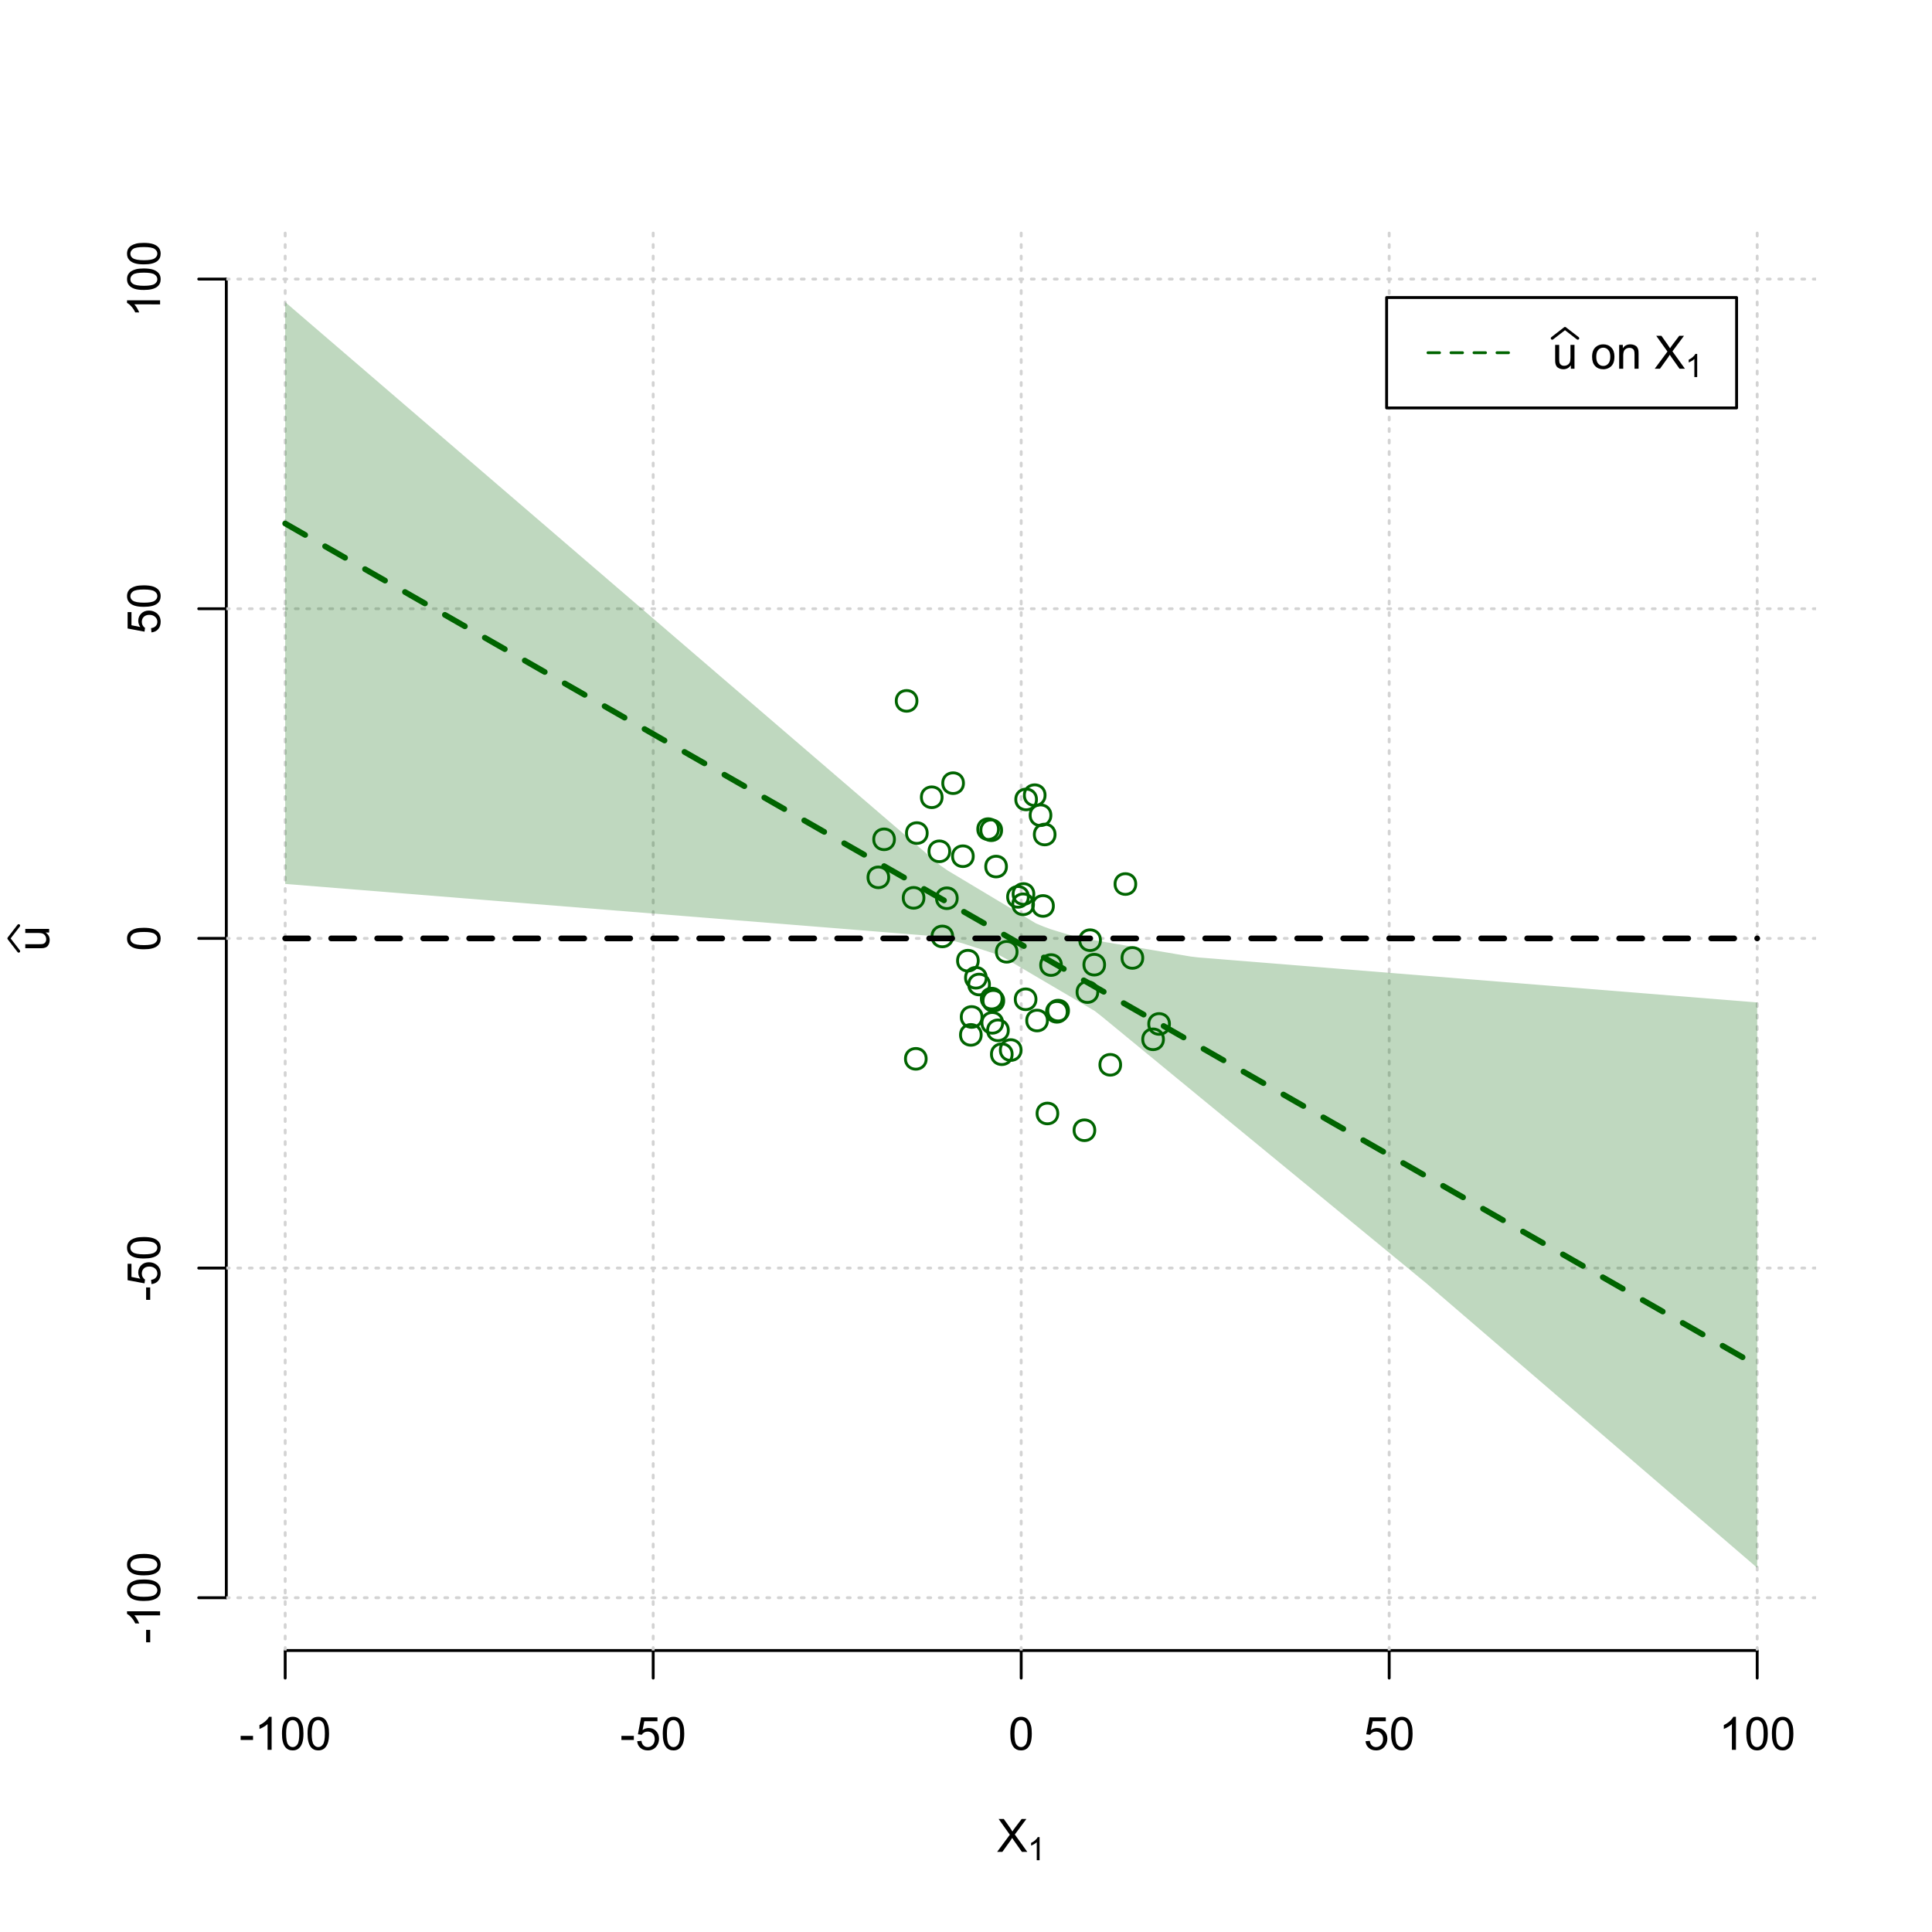 <?xml version="1.0" encoding="UTF-8"?>
<svg xmlns="http://www.w3.org/2000/svg" xmlns:xlink="http://www.w3.org/1999/xlink" width="504pt" height="504pt" viewBox="0 0 504 504" version="1.1">
<defs>
<g>
<symbol overflow="visible" id="glyph0-0">
<path style="stroke:none;" d="M 1.5 0 L 1.5 -7.5 L 7.5 -7.5 L 7.5 0 Z M 1.688 -0.188 L 7.312 -0.188 L 7.312 -7.312 L 1.688 -7.312 Z M 1.688 -0.188 "/>
</symbol>
<symbol overflow="visible" id="glyph0-1">
<path style="stroke:none;" d="M 0.055 0 L 3.375 -4.477 L 0.445 -8.59 L 1.797 -8.59 L 3.359 -6.387 C 3.68 -5.93 3.91 -5.578 4.047 -5.332 C 4.238 -5.645 4.465 -5.969 4.727 -6.312 L 6.457 -8.59 L 7.695 -8.59 L 4.676 -4.539 L 7.93 0 L 6.523 0 L 4.359 -3.062 C 4.238 -3.238 4.113 -3.43 3.984 -3.641 C 3.789 -3.324 3.652 -3.109 3.574 -2.992 L 1.418 0 Z M 0.055 0 "/>
</symbol>
<symbol overflow="visible" id="glyph0-2">
<path style="stroke:none;" d="M 0.383 -2.578 L 0.383 -3.641 L 3.621 -3.641 L 3.621 -2.578 Z M 0.383 -2.578 "/>
</symbol>
<symbol overflow="visible" id="glyph0-3">
<path style="stroke:none;" d="M 4.469 0 L 3.414 0 L 3.414 -6.719 C 3.16 -6.477 2.828 -6.234 2.414 -5.996 C 2 -5.75 1.629 -5.57 1.305 -5.449 L 1.305 -6.469 C 1.895 -6.742 2.41 -7.078 2.852 -7.477 C 3.293 -7.871 3.605 -8.254 3.789 -8.625 L 4.469 -8.625 Z M 4.469 0 "/>
</symbol>
<symbol overflow="visible" id="glyph0-4">
<path style="stroke:none;" d="M 0.5 -4.234 C 0.496 -5.246 0.602 -6.062 0.812 -6.688 C 1.02 -7.305 1.328 -7.785 1.742 -8.121 C 2.148 -8.457 2.668 -8.625 3.297 -8.625 C 3.758 -8.625 4.164 -8.531 4.512 -8.348 C 4.855 -8.16 5.141 -7.891 5.371 -7.543 C 5.594 -7.191 5.773 -6.766 5.906 -6.266 C 6.035 -5.762 6.098 -5.086 6.102 -4.234 C 6.098 -3.227 5.996 -2.414 5.789 -1.797 C 5.578 -1.176 5.266 -0.695 4.859 -0.359 C 4.445 -0.02 3.926 0.145 3.297 0.148 C 2.465 0.145 1.816 -0.148 1.348 -0.742 C 0.781 -1.457 0.496 -2.621 0.5 -4.234 Z M 1.582 -4.234 C 1.582 -2.824 1.746 -1.887 2.074 -1.418 C 2.402 -0.949 2.809 -0.715 3.297 -0.719 C 3.777 -0.715 4.184 -0.949 4.52 -1.422 C 4.848 -1.887 5.016 -2.824 5.016 -4.234 C 5.016 -5.648 4.848 -6.59 4.52 -7.055 C 4.184 -7.516 3.773 -7.746 3.289 -7.75 C 2.801 -7.746 2.414 -7.543 2.125 -7.137 C 1.762 -6.613 1.582 -5.645 1.582 -4.234 Z M 1.582 -4.234 "/>
</symbol>
<symbol overflow="visible" id="glyph0-5">
<path style="stroke:none;" d="M 0.5 -2.25 L 1.605 -2.344 C 1.684 -1.805 1.871 -1.398 2.176 -1.125 C 2.473 -0.852 2.836 -0.715 3.258 -0.719 C 3.766 -0.715 4.195 -0.906 4.547 -1.293 C 4.898 -1.672 5.074 -2.18 5.074 -2.82 C 5.074 -3.414 4.902 -3.891 4.566 -4.242 C 4.227 -4.59 3.785 -4.762 3.242 -4.766 C 2.898 -4.762 2.594 -4.684 2.32 -4.531 C 2.047 -4.375 1.832 -4.176 1.676 -3.93 L 0.688 -4.062 L 1.516 -8.473 L 5.789 -8.473 L 5.789 -7.465 L 2.359 -7.465 L 1.898 -5.156 C 2.414 -5.516 2.953 -5.695 3.523 -5.695 C 4.27 -5.695 4.902 -5.434 5.422 -4.914 C 5.934 -4.395 6.191 -3.727 6.195 -2.914 C 6.191 -2.133 5.965 -1.461 5.516 -0.898 C 4.961 -0.199 4.211 0.145 3.258 0.148 C 2.477 0.145 1.836 -0.07 1.344 -0.508 C 0.844 -0.941 0.562 -1.523 0.5 -2.25 Z M 0.5 -2.25 "/>
</symbol>
<symbol overflow="visible" id="glyph0-6">
<path style="stroke:none;" d="M 4.867 0 L 4.867 -0.914 C 4.379 -0.211 3.723 0.141 2.895 0.141 C 2.527 0.141 2.184 0.07 1.867 -0.07 C 1.547 -0.211 1.309 -0.387 1.156 -0.602 C 1 -0.812 0.895 -1.074 0.832 -1.383 C 0.785 -1.59 0.762 -1.918 0.766 -2.367 L 0.766 -6.223 L 1.82 -6.223 L 1.82 -2.773 C 1.816 -2.219 1.84 -1.848 1.887 -1.656 C 1.949 -1.379 2.09 -1.16 2.309 -1.004 C 2.523 -0.84 2.789 -0.762 3.105 -0.766 C 3.418 -0.762 3.715 -0.844 3.996 -1.008 C 4.273 -1.172 4.469 -1.391 4.586 -1.672 C 4.699 -1.949 4.758 -2.355 4.758 -2.891 L 4.758 -6.223 L 5.812 -6.223 L 5.812 0 Z M 4.867 0 "/>
</symbol>
<symbol overflow="visible" id="glyph0-7">
<path style="stroke:none;" d=""/>
</symbol>
<symbol overflow="visible" id="glyph0-8">
<path style="stroke:none;" d="M 0.398 -3.109 C 0.398 -4.262 0.719 -5.117 1.359 -5.672 C 1.895 -6.133 2.547 -6.363 3.316 -6.363 C 4.172 -6.363 4.871 -6.082 5.414 -5.52 C 5.953 -4.957 6.223 -4.184 6.227 -3.199 C 6.223 -2.398 6.102 -1.766 5.867 -1.309 C 5.625 -0.848 5.277 -0.492 4.82 -0.238 C 4.359 0.016 3.859 0.141 3.316 0.141 C 2.441 0.141 1.734 -0.137 1.203 -0.695 C 0.664 -1.254 0.398 -2.059 0.398 -3.109 Z M 1.484 -3.109 C 1.48 -2.309 1.656 -1.711 2.004 -1.32 C 2.348 -0.922 2.785 -0.727 3.316 -0.727 C 3.84 -0.727 4.273 -0.926 4.621 -1.324 C 4.969 -1.723 5.145 -2.328 5.145 -3.148 C 5.145 -3.914 4.969 -4.496 4.617 -4.895 C 4.266 -5.289 3.832 -5.488 3.316 -5.492 C 2.785 -5.488 2.348 -5.293 2.004 -4.898 C 1.656 -4.5 1.48 -3.902 1.484 -3.109 Z M 1.484 -3.109 "/>
</symbol>
<symbol overflow="visible" id="glyph0-9">
<path style="stroke:none;" d="M 0.789 0 L 0.789 -6.223 L 1.742 -6.223 L 1.742 -5.336 C 2.195 -6.02 2.855 -6.363 3.719 -6.363 C 4.09 -6.363 4.434 -6.293 4.754 -6.16 C 5.066 -6.023 5.305 -5.848 5.461 -5.633 C 5.617 -5.41 5.727 -5.152 5.789 -4.852 C 5.828 -4.656 5.848 -4.312 5.848 -3.828 L 5.848 0 L 4.793 0 L 4.793 -3.785 C 4.793 -4.215 4.75 -4.535 4.668 -4.75 C 4.586 -4.961 4.441 -5.129 4.234 -5.258 C 4.023 -5.383 3.777 -5.449 3.5 -5.449 C 3.047 -5.449 2.66 -5.305 2.332 -5.02 C 2.004 -4.734 1.84 -4.195 1.844 -3.398 L 1.844 0 Z M 0.789 0 "/>
</symbol>
<symbol overflow="visible" id="glyph1-0">
<path style="stroke:none;" d="M 1.051 0 L 1.051 -5.25 L 5.25 -5.25 L 5.25 0 Z M 1.18 -0.133 L 5.117 -0.133 L 5.117 -5.117 L 1.18 -5.117 Z M 1.18 -0.133 "/>
</symbol>
<symbol overflow="visible" id="glyph1-1">
<path style="stroke:none;" d="M 3.129 0 L 2.391 0 L 2.391 -4.703 C 2.211 -4.531 1.977 -4.363 1.691 -4.195 C 1.398 -4.023 1.141 -3.895 0.914 -3.812 L 0.914 -4.527 C 1.328 -4.719 1.688 -4.953 1.996 -5.234 C 2.305 -5.508 2.523 -5.777 2.652 -6.039 L 3.129 -6.039 Z M 3.129 0 "/>
</symbol>
<symbol overflow="visible" id="glyph2-0">
<path style="stroke:none;" d="M 0 -1.5 L -7.5 -1.5 L -7.5 -7.5 L 0 -7.5 Z M -0.188 -1.688 L -0.188 -7.312 L -7.312 -7.312 L -7.312 -1.688 Z M -0.188 -1.688 "/>
</symbol>
<symbol overflow="visible" id="glyph2-1">
<path style="stroke:none;" d="M 0 -4.867 L -0.914 -4.867 C -0.211 -4.379 0.141 -3.723 0.141 -2.895 C 0.141 -2.527 0.07 -2.184 -0.07 -1.867 C -0.211 -1.547 -0.387 -1.309 -0.598 -1.156 C -0.809 -1 -1.07 -0.895 -1.383 -0.832 C -1.59 -0.789 -1.918 -0.766 -2.367 -0.77 L -6.223 -0.77 L -6.223 -1.824 L -2.773 -1.824 C -2.219 -1.82 -1.848 -1.844 -1.656 -1.887 C -1.379 -1.949 -1.16 -2.09 -1.004 -2.309 C -0.84 -2.523 -0.762 -2.789 -0.766 -3.105 C -0.762 -3.418 -0.844 -3.715 -1.008 -3.996 C -1.172 -4.273 -1.391 -4.469 -1.672 -4.586 C -1.945 -4.699 -2.352 -4.758 -2.887 -4.758 L -6.223 -4.758 L -6.223 -5.812 L 0 -5.812 Z M 0 -4.867 "/>
</symbol>
<symbol overflow="visible" id="glyph2-2">
<path style="stroke:none;" d="M -2.578 -0.383 L -3.641 -0.383 L -3.641 -3.621 L -2.578 -3.621 Z M -2.578 -0.383 "/>
</symbol>
<symbol overflow="visible" id="glyph2-3">
<path style="stroke:none;" d="M 0 -4.469 L 0 -3.414 L -6.719 -3.418 C -6.477 -3.16 -6.234 -2.828 -5.996 -2.418 C -5.75 -2.004 -5.57 -1.633 -5.449 -1.309 L -6.469 -1.309 C -6.742 -1.895 -7.078 -2.41 -7.477 -2.852 C -7.871 -3.293 -8.254 -3.605 -8.625 -3.793 L -8.625 -4.473 Z M 0 -4.469 "/>
</symbol>
<symbol overflow="visible" id="glyph2-4">
<path style="stroke:none;" d="M -4.234 -0.5 C -5.246 -0.496 -6.062 -0.602 -6.688 -0.812 C -7.305 -1.02 -7.785 -1.328 -8.121 -1.742 C -8.457 -2.152 -8.625 -2.672 -8.625 -3.301 C -8.625 -3.758 -8.531 -4.164 -8.348 -4.512 C -8.16 -4.859 -7.891 -5.145 -7.543 -5.371 C -7.191 -5.594 -6.766 -5.773 -6.266 -5.906 C -5.762 -6.035 -5.086 -6.098 -4.234 -6.102 C -3.223 -6.098 -2.41 -5.996 -1.793 -5.789 C -1.176 -5.578 -0.695 -5.266 -0.359 -4.859 C -0.02 -4.445 0.145 -3.926 0.148 -3.297 C 0.145 -2.465 -0.148 -1.816 -0.742 -1.348 C -1.457 -0.781 -2.621 -0.496 -4.234 -0.5 Z M -4.234 -1.582 C -2.824 -1.582 -1.887 -1.746 -1.418 -2.074 C -0.949 -2.402 -0.715 -2.809 -0.719 -3.297 C -0.715 -3.777 -0.949 -4.184 -1.422 -4.52 C -1.887 -4.848 -2.824 -5.016 -4.234 -5.016 C -5.648 -5.016 -6.59 -4.848 -7.055 -4.52 C -7.516 -4.188 -7.746 -3.777 -7.75 -3.289 C -7.746 -2.801 -7.543 -2.414 -7.137 -2.129 C -6.613 -1.762 -5.645 -1.582 -4.234 -1.582 Z M -4.234 -1.582 "/>
</symbol>
<symbol overflow="visible" id="glyph2-5">
<path style="stroke:none;" d="M -2.25 -0.5 L -2.344 -1.605 C -1.805 -1.684 -1.398 -1.871 -1.125 -2.176 C -0.852 -2.473 -0.715 -2.836 -0.719 -3.258 C -0.715 -3.766 -0.906 -4.195 -1.293 -4.547 C -1.672 -4.898 -2.18 -5.074 -2.816 -5.074 C -3.414 -5.074 -3.891 -4.902 -4.242 -4.566 C -4.59 -4.227 -4.762 -3.785 -4.766 -3.242 C -4.762 -2.898 -4.684 -2.594 -4.531 -2.32 C -4.375 -2.047 -4.176 -1.832 -3.93 -1.676 L -4.062 -0.688 L -8.473 -1.52 L -8.473 -5.789 L -7.465 -5.789 L -7.465 -2.363 L -5.156 -1.898 C -5.516 -2.414 -5.695 -2.953 -5.695 -3.523 C -5.695 -4.27 -5.434 -4.902 -4.914 -5.422 C -4.395 -5.934 -3.727 -6.191 -2.91 -6.195 C -2.133 -6.191 -1.461 -5.965 -0.895 -5.516 C -0.199 -4.961 0.145 -4.211 0.148 -3.258 C 0.145 -2.477 -0.07 -1.836 -0.508 -1.344 C -0.941 -0.848 -1.523 -0.566 -2.25 -0.5 Z M -2.25 -0.5 "/>
</symbol>
</g>
<clipPath id="clip1">
  <path d="M 74 59.039 L 75 59.039 L 75 430.559 L 74 430.559 Z M 74 59.039 "/>
</clipPath>
<clipPath id="clip2">
  <path d="M 170 59.039 L 171 59.039 L 171 430.559 L 170 430.559 Z M 170 59.039 "/>
</clipPath>
<clipPath id="clip3">
  <path d="M 266 59.039 L 267 59.039 L 267 430.559 L 266 430.559 Z M 266 59.039 "/>
</clipPath>
<clipPath id="clip4">
  <path d="M 362 59.039 L 363 59.039 L 363 430.559 L 362 430.559 Z M 362 59.039 "/>
</clipPath>
<clipPath id="clip5">
  <path d="M 458 59.039 L 459 59.039 L 459 430.559 L 458 430.559 Z M 458 59.039 "/>
</clipPath>
<clipPath id="clip6">
  <path d="M 59.039 416 L 473.758 416 L 473.758 418 L 59.039 418 Z M 59.039 416 "/>
</clipPath>
<clipPath id="clip7">
  <path d="M 59.039 330 L 473.758 330 L 473.758 332 L 59.039 332 Z M 59.039 330 "/>
</clipPath>
<clipPath id="clip8">
  <path d="M 59.039 244 L 473.758 244 L 473.758 246 L 59.039 246 Z M 59.039 244 "/>
</clipPath>
<clipPath id="clip9">
  <path d="M 59.039 158 L 473.758 158 L 473.758 160 L 59.039 160 Z M 59.039 158 "/>
</clipPath>
<clipPath id="clip10">
  <path d="M 59.039 72 L 473.758 72 L 473.758 74 L 59.039 74 Z M 59.039 72 "/>
</clipPath>
</defs>
<g id="surface4146">
<rect x="0" y="0" width="504" height="504" style="fill:rgb(100%,100%,100%);fill-opacity:1;stroke:none;"/>
<g style="fill:rgb(0%,0%,0%);fill-opacity:1;">
  <use xlink:href="#glyph0-1" x="260.062" y="483.102"/>
</g>
<g style="fill:rgb(0%,0%,0%);fill-opacity:1;">
  <use xlink:href="#glyph1-1" x="268.066" y="485.281"/>
</g>
<g style="fill:rgb(0%,0%,0%);fill-opacity:1;">
  <use xlink:href="#glyph2-1" x="12.82" y="248.137"/>
</g>
<path style="fill:none;stroke-width:0.75;stroke-linecap:round;stroke-linejoin:round;stroke:rgb(0%,0%,0%);stroke-opacity:1;stroke-miterlimit:10;" d="M 4.879 248.137 L 2.301 244.801 L 4.879 241.465 "/>
<path style="fill:none;stroke-width:0.75;stroke-linecap:round;stroke-linejoin:round;stroke:rgb(0%,0%,0%);stroke-opacity:1;stroke-miterlimit:10;" d="M 74.398 430.559 L 458.398 430.559 "/>
<path style="fill:none;stroke-width:0.75;stroke-linecap:round;stroke-linejoin:round;stroke:rgb(0%,0%,0%);stroke-opacity:1;stroke-miterlimit:10;" d="M 74.398 430.559 L 74.398 437.762 "/>
<path style="fill:none;stroke-width:0.75;stroke-linecap:round;stroke-linejoin:round;stroke:rgb(0%,0%,0%);stroke-opacity:1;stroke-miterlimit:10;" d="M 170.398 430.559 L 170.398 437.762 "/>
<path style="fill:none;stroke-width:0.75;stroke-linecap:round;stroke-linejoin:round;stroke:rgb(0%,0%,0%);stroke-opacity:1;stroke-miterlimit:10;" d="M 266.398 430.559 L 266.398 437.762 "/>
<path style="fill:none;stroke-width:0.75;stroke-linecap:round;stroke-linejoin:round;stroke:rgb(0%,0%,0%);stroke-opacity:1;stroke-miterlimit:10;" d="M 362.398 430.559 L 362.398 437.762 "/>
<path style="fill:none;stroke-width:0.75;stroke-linecap:round;stroke-linejoin:round;stroke:rgb(0%,0%,0%);stroke-opacity:1;stroke-miterlimit:10;" d="M 458.398 430.559 L 458.398 437.762 "/>
<g style="fill:rgb(0%,0%,0%);fill-opacity:1;">
  <use xlink:href="#glyph0-2" x="62.391" y="456.48"/>
  <use xlink:href="#glyph0-3" x="66.387" y="456.48"/>
  <use xlink:href="#glyph0-4" x="73.061" y="456.48"/>
  <use xlink:href="#glyph0-4" x="79.734" y="456.48"/>
</g>
<g style="fill:rgb(0%,0%,0%);fill-opacity:1;">
  <use xlink:href="#glyph0-2" x="161.727" y="456.48"/>
  <use xlink:href="#glyph0-5" x="165.723" y="456.48"/>
  <use xlink:href="#glyph0-4" x="172.396" y="456.48"/>
</g>
<g style="fill:rgb(0%,0%,0%);fill-opacity:1;">
  <use xlink:href="#glyph0-4" x="263.062" y="456.48"/>
</g>
<g style="fill:rgb(0%,0%,0%);fill-opacity:1;">
  <use xlink:href="#glyph0-5" x="355.727" y="456.48"/>
  <use xlink:href="#glyph0-4" x="362.4" y="456.48"/>
</g>
<g style="fill:rgb(0%,0%,0%);fill-opacity:1;">
  <use xlink:href="#glyph0-3" x="448.387" y="456.48"/>
  <use xlink:href="#glyph0-4" x="455.061" y="456.48"/>
  <use xlink:href="#glyph0-4" x="461.734" y="456.48"/>
</g>
<path style="fill:none;stroke-width:0.75;stroke-linecap:round;stroke-linejoin:round;stroke:rgb(0%,0%,0%);stroke-opacity:1;stroke-miterlimit:10;" d="M 59.039 416.801 L 59.039 72.801 "/>
<path style="fill:none;stroke-width:0.75;stroke-linecap:round;stroke-linejoin:round;stroke:rgb(0%,0%,0%);stroke-opacity:1;stroke-miterlimit:10;" d="M 59.039 416.801 L 51.84 416.801 "/>
<path style="fill:none;stroke-width:0.75;stroke-linecap:round;stroke-linejoin:round;stroke:rgb(0%,0%,0%);stroke-opacity:1;stroke-miterlimit:10;" d="M 59.039 330.801 L 51.84 330.801 "/>
<path style="fill:none;stroke-width:0.75;stroke-linecap:round;stroke-linejoin:round;stroke:rgb(0%,0%,0%);stroke-opacity:1;stroke-miterlimit:10;" d="M 59.039 244.801 L 51.84 244.801 "/>
<path style="fill:none;stroke-width:0.75;stroke-linecap:round;stroke-linejoin:round;stroke:rgb(0%,0%,0%);stroke-opacity:1;stroke-miterlimit:10;" d="M 59.039 158.801 L 51.84 158.801 "/>
<path style="fill:none;stroke-width:0.75;stroke-linecap:round;stroke-linejoin:round;stroke:rgb(0%,0%,0%);stroke-opacity:1;stroke-miterlimit:10;" d="M 59.039 72.801 L 51.84 72.801 "/>
<g style="fill:rgb(0%,0%,0%);fill-opacity:1;">
  <use xlink:href="#glyph2-2" x="41.762" y="428.809"/>
  <use xlink:href="#glyph2-3" x="41.762" y="424.812"/>
  <use xlink:href="#glyph2-4" x="41.762" y="418.139"/>
  <use xlink:href="#glyph2-4" x="41.762" y="411.465"/>
</g>
<g style="fill:rgb(0%,0%,0%);fill-opacity:1;">
  <use xlink:href="#glyph2-2" x="41.762" y="339.473"/>
  <use xlink:href="#glyph2-5" x="41.762" y="335.477"/>
  <use xlink:href="#glyph2-4" x="41.762" y="328.803"/>
</g>
<g style="fill:rgb(0%,0%,0%);fill-opacity:1;">
  <use xlink:href="#glyph2-4" x="41.762" y="248.137"/>
</g>
<g style="fill:rgb(0%,0%,0%);fill-opacity:1;">
  <use xlink:href="#glyph2-5" x="41.762" y="165.473"/>
  <use xlink:href="#glyph2-4" x="41.762" y="158.799"/>
</g>
<g style="fill:rgb(0%,0%,0%);fill-opacity:1;">
  <use xlink:href="#glyph2-3" x="41.762" y="82.812"/>
  <use xlink:href="#glyph2-4" x="41.762" y="76.139"/>
  <use xlink:href="#glyph2-4" x="41.762" y="69.465"/>
</g>
<g clip-path="url(#clip1)" clip-rule="nonzero">
<path style="fill:none;stroke-width:0.75;stroke-linecap:round;stroke-linejoin:round;stroke:rgb(82.745%,82.745%,82.745%);stroke-opacity:1;stroke-dasharray:0.75,2.25;stroke-miterlimit:10;" d="M 74.398 430.559 L 74.398 59.039 "/>
</g>
<g clip-path="url(#clip2)" clip-rule="nonzero">
<path style="fill:none;stroke-width:0.75;stroke-linecap:round;stroke-linejoin:round;stroke:rgb(82.745%,82.745%,82.745%);stroke-opacity:1;stroke-dasharray:0.75,2.25;stroke-miterlimit:10;" d="M 170.398 430.559 L 170.398 59.039 "/>
</g>
<g clip-path="url(#clip3)" clip-rule="nonzero">
<path style="fill:none;stroke-width:0.75;stroke-linecap:round;stroke-linejoin:round;stroke:rgb(82.745%,82.745%,82.745%);stroke-opacity:1;stroke-dasharray:0.75,2.25;stroke-miterlimit:10;" d="M 266.398 430.559 L 266.398 59.039 "/>
</g>
<g clip-path="url(#clip4)" clip-rule="nonzero">
<path style="fill:none;stroke-width:0.75;stroke-linecap:round;stroke-linejoin:round;stroke:rgb(82.745%,82.745%,82.745%);stroke-opacity:1;stroke-dasharray:0.75,2.25;stroke-miterlimit:10;" d="M 362.398 430.559 L 362.398 59.039 "/>
</g>
<g clip-path="url(#clip5)" clip-rule="nonzero">
<path style="fill:none;stroke-width:0.75;stroke-linecap:round;stroke-linejoin:round;stroke:rgb(82.745%,82.745%,82.745%);stroke-opacity:1;stroke-dasharray:0.75,2.25;stroke-miterlimit:10;" d="M 458.398 430.559 L 458.398 59.039 "/>
</g>
<g clip-path="url(#clip6)" clip-rule="nonzero">
<path style="fill:none;stroke-width:0.75;stroke-linecap:round;stroke-linejoin:round;stroke:rgb(82.745%,82.745%,82.745%);stroke-opacity:1;stroke-dasharray:0.75,2.25;stroke-miterlimit:10;" d="M 59.039 416.801 L 473.762 416.801 "/>
</g>
<g clip-path="url(#clip7)" clip-rule="nonzero">
<path style="fill:none;stroke-width:0.75;stroke-linecap:round;stroke-linejoin:round;stroke:rgb(82.745%,82.745%,82.745%);stroke-opacity:1;stroke-dasharray:0.75,2.25;stroke-miterlimit:10;" d="M 59.039 330.801 L 473.762 330.801 "/>
</g>
<g clip-path="url(#clip8)" clip-rule="nonzero">
<path style="fill:none;stroke-width:0.75;stroke-linecap:round;stroke-linejoin:round;stroke:rgb(82.745%,82.745%,82.745%);stroke-opacity:1;stroke-dasharray:0.75,2.25;stroke-miterlimit:10;" d="M 59.039 244.801 L 473.762 244.801 "/>
</g>
<g clip-path="url(#clip9)" clip-rule="nonzero">
<path style="fill:none;stroke-width:0.75;stroke-linecap:round;stroke-linejoin:round;stroke:rgb(82.745%,82.745%,82.745%);stroke-opacity:1;stroke-dasharray:0.75,2.25;stroke-miterlimit:10;" d="M 59.039 158.801 L 473.762 158.801 "/>
</g>
<g clip-path="url(#clip10)" clip-rule="nonzero">
<path style="fill:none;stroke-width:0.75;stroke-linecap:round;stroke-linejoin:round;stroke:rgb(82.745%,82.745%,82.745%);stroke-opacity:1;stroke-dasharray:0.75,2.25;stroke-miterlimit:10;" d="M 59.039 72.801 L 473.762 72.801 "/>
</g>
<path style=" stroke:none;fill-rule:nonzero;fill:rgb(0%,39.216%,0%);fill-opacity:0.251;" d="M 74.398 72.801 L 74.398 78.809 L 76.32 80.457 L 78.238 82.109 L 80.16 83.762 L 82.078 85.41 L 85.922 88.715 L 87.84 90.363 L 89.762 92.016 L 91.68 93.668 L 93.602 95.316 L 95.52 96.969 L 97.441 98.617 L 99.359 100.27 L 101.281 101.922 L 103.199 103.57 L 105.121 105.223 L 107.039 106.875 L 108.961 108.523 L 110.879 110.176 L 112.801 111.828 L 114.719 113.477 L 116.641 115.129 L 118.559 116.777 L 120.48 118.43 L 122.398 120.082 L 124.32 121.73 L 126.238 123.383 L 128.16 125.035 L 130.078 126.684 L 133.922 129.988 L 135.84 131.637 L 137.762 133.289 L 139.68 134.941 L 141.602 136.59 L 143.52 138.242 L 145.441 139.891 L 147.359 141.543 L 149.281 143.195 L 151.199 144.844 L 153.121 146.496 L 155.039 148.148 L 156.961 149.797 L 158.879 151.449 L 160.801 153.102 L 162.719 154.75 L 164.641 156.402 L 166.559 158.051 L 168.48 159.703 L 170.398 161.355 L 172.32 163.004 L 174.238 164.656 L 176.16 166.309 L 178.078 167.957 L 181.922 171.262 L 183.84 172.91 L 185.762 174.562 L 187.68 176.215 L 189.602 177.863 L 191.52 179.516 L 193.441 181.164 L 195.359 182.816 L 197.281 184.469 L 199.199 186.117 L 201.121 187.77 L 203.039 189.422 L 204.961 191.07 L 206.879 192.723 L 208.801 194.375 L 210.719 196.023 L 212.641 197.676 L 214.559 199.324 L 216.48 200.977 L 218.398 202.629 L 220.32 204.277 L 222.238 205.93 L 224.16 207.582 L 226.078 209.23 L 229.922 212.535 L 231.84 214.184 L 233.762 215.836 L 235.68 217.488 L 237.602 219.137 L 239.52 220.789 L 241.441 222.438 L 243.359 224.09 L 245.281 225.742 L 247.199 227.082 L 249.121 228.23 L 251.039 229.379 L 252.961 230.527 L 254.879 231.68 L 256.801 232.828 L 258.719 233.977 L 260.641 235.129 L 262.559 236.277 L 264.48 237.426 L 266.398 238.578 L 268.32 239.727 L 270.238 240.875 L 272.16 241.684 L 274.078 242.395 L 276 242.988 L 277.922 243.559 L 279.84 244.133 L 281.762 244.645 L 283.68 244.973 L 285.602 245.297 L 287.52 245.621 L 289.441 245.945 L 291.359 246.27 L 293.281 246.598 L 295.199 246.922 L 297.121 247.246 L 299.039 247.57 L 300.961 247.895 L 302.879 248.219 L 304.801 248.547 L 306.719 248.871 L 308.641 249.195 L 310.559 249.52 L 312.48 249.754 L 314.398 249.91 L 316.32 250.062 L 318.238 250.219 L 320.16 250.375 L 322.078 250.527 L 324 250.684 L 325.922 250.836 L 327.84 250.992 L 329.762 251.148 L 331.68 251.301 L 333.602 251.457 L 335.52 251.609 L 337.441 251.766 L 339.359 251.918 L 341.281 252.074 L 343.199 252.23 L 345.121 252.383 L 347.039 252.539 L 348.961 252.691 L 350.879 252.848 L 352.801 253 L 354.719 253.156 L 356.641 253.312 L 358.559 253.465 L 360.48 253.621 L 362.398 253.773 L 364.32 253.93 L 366.238 254.082 L 368.16 254.238 L 370.078 254.395 L 372 254.547 L 373.922 254.703 L 375.84 254.855 L 377.762 255.012 L 379.68 255.168 L 381.602 255.32 L 383.52 255.477 L 385.441 255.629 L 387.359 255.785 L 389.281 255.938 L 391.199 256.094 L 393.121 256.25 L 395.039 256.402 L 396.961 256.559 L 398.879 256.711 L 400.801 256.867 L 402.719 257.02 L 404.641 257.176 L 406.559 257.332 L 408.48 257.484 L 410.398 257.641 L 412.32 257.793 L 414.238 257.949 L 416.16 258.105 L 418.078 258.258 L 420 258.414 L 421.922 258.566 L 423.84 258.723 L 425.762 258.875 L 427.68 259.031 L 429.602 259.188 L 431.52 259.34 L 433.441 259.496 L 435.359 259.648 L 437.281 259.805 L 439.199 259.957 L 441.121 260.113 L 443.039 260.27 L 444.961 260.422 L 446.879 260.578 L 448.801 260.73 L 450.719 260.887 L 452.641 261.039 L 454.559 261.195 L 456.48 261.352 L 458.398 261.504 L 458.398 416.801 L 458.398 408.996 L 456.48 407.344 L 454.559 405.695 L 452.641 404.043 L 450.719 402.391 L 448.801 400.742 L 446.879 399.09 L 444.961 397.438 L 443.039 395.789 L 441.121 394.137 L 439.199 392.484 L 437.281 390.836 L 435.359 389.184 L 433.441 387.535 L 431.52 385.883 L 429.602 384.23 L 427.68 382.582 L 425.762 380.93 L 423.84 379.277 L 421.922 377.629 L 418.078 374.324 L 416.16 372.676 L 414.238 371.023 L 412.32 369.371 L 410.398 367.723 L 408.48 366.07 L 406.559 364.422 L 404.641 362.77 L 402.719 361.117 L 400.801 359.469 L 398.879 357.816 L 396.961 356.164 L 395.039 354.516 L 393.121 352.863 L 391.199 351.211 L 389.281 349.562 L 387.359 347.91 L 385.441 346.258 L 383.52 344.609 L 381.602 342.957 L 379.68 341.309 L 377.762 339.656 L 375.84 338.004 L 373.922 336.355 L 372 334.703 L 370.078 333.125 L 368.16 331.547 L 366.238 329.965 L 364.32 328.387 L 362.398 326.809 L 360.48 325.23 L 358.559 323.652 L 356.641 322.074 L 354.719 320.496 L 352.801 318.918 L 350.879 317.34 L 348.961 315.762 L 347.039 314.184 L 345.121 312.602 L 343.199 311.023 L 341.281 309.445 L 339.359 307.867 L 337.441 306.289 L 335.52 304.711 L 333.602 303.133 L 331.68 301.555 L 329.762 299.977 L 327.84 298.398 L 325.922 296.82 L 324 295.238 L 322.078 293.66 L 320.16 292.082 L 318.238 290.504 L 316.32 288.926 L 314.398 287.348 L 312.48 285.77 L 310.559 284.191 L 308.641 282.613 L 306.719 281.035 L 304.801 279.457 L 302.879 277.875 L 300.961 276.297 L 299.039 274.719 L 297.121 273.141 L 295.199 271.562 L 293.281 269.984 L 291.359 268.406 L 289.441 266.828 L 287.52 265.25 L 285.602 263.742 L 283.68 262.613 L 281.762 261.484 L 279.84 260.355 L 277.922 259.227 L 274.078 256.969 L 272.16 255.84 L 270.238 254.711 L 268.32 253.582 L 266.398 252.449 L 264.48 251.32 L 262.559 250.191 L 260.641 249.156 L 258.719 248.539 L 256.801 247.918 L 254.879 247.301 L 252.961 246.684 L 251.039 246.062 L 249.121 245.551 L 247.199 245.086 L 245.281 244.617 L 243.359 244.191 L 241.441 244.035 L 239.52 243.879 L 237.602 243.727 L 235.68 243.57 L 233.762 243.418 L 231.84 243.262 L 229.922 243.109 L 226.078 242.797 L 224.16 242.645 L 222.238 242.488 L 220.32 242.336 L 218.398 242.18 L 216.48 242.023 L 214.559 241.871 L 212.641 241.715 L 210.719 241.562 L 208.801 241.406 L 206.879 241.254 L 204.961 241.098 L 203.039 240.941 L 201.121 240.789 L 199.199 240.633 L 197.281 240.48 L 195.359 240.324 L 193.441 240.172 L 191.52 240.016 L 189.602 239.859 L 187.68 239.707 L 185.762 239.551 L 183.84 239.398 L 181.922 239.242 L 180 239.09 L 178.078 238.934 L 176.16 238.777 L 174.238 238.625 L 172.32 238.469 L 170.398 238.316 L 168.48 238.16 L 166.559 238.004 L 164.641 237.852 L 162.719 237.695 L 160.801 237.543 L 158.879 237.387 L 156.961 237.234 L 155.039 237.078 L 153.121 236.922 L 151.199 236.77 L 149.281 236.613 L 147.359 236.461 L 145.441 236.305 L 143.52 236.152 L 141.602 235.996 L 139.68 235.84 L 137.762 235.688 L 135.84 235.531 L 133.922 235.379 L 132 235.223 L 130.078 235.07 L 128.16 234.914 L 126.238 234.758 L 124.32 234.605 L 122.398 234.449 L 120.48 234.297 L 118.559 234.141 L 116.641 233.984 L 114.719 233.832 L 112.801 233.676 L 110.879 233.523 L 108.961 233.367 L 107.039 233.215 L 105.121 233.059 L 103.199 232.902 L 101.281 232.75 L 99.359 232.594 L 97.441 232.441 L 95.52 232.285 L 93.602 232.133 L 91.68 231.977 L 89.762 231.82 L 87.84 231.668 L 85.922 231.512 L 84 231.359 L 82.078 231.203 L 80.16 231.047 L 78.238 230.895 L 76.32 230.738 L 74.398 230.586 Z M 74.398 72.801 "/>
<path style="fill:none;stroke-width:0.75;stroke-linecap:round;stroke-linejoin:round;stroke:rgb(0%,39.216%,0%);stroke-opacity:1;stroke-miterlimit:10;" d="M 261.559 266.824 C 261.559 270.426 256.156 270.426 256.156 266.824 C 256.156 263.227 261.559 263.227 261.559 266.824 "/>
<path style="fill:none;stroke-width:0.75;stroke-linecap:round;stroke-linejoin:round;stroke:rgb(0%,39.216%,0%);stroke-opacity:1;stroke-miterlimit:10;" d="M 273.242 266.223 C 273.242 269.824 267.844 269.824 267.844 266.223 C 267.844 262.625 273.242 262.625 273.242 266.223 "/>
<path style="fill:none;stroke-width:0.75;stroke-linecap:round;stroke-linejoin:round;stroke:rgb(0%,39.216%,0%);stroke-opacity:1;stroke-miterlimit:10;" d="M 287.07 245.266 C 287.07 248.867 281.672 248.867 281.672 245.266 C 281.672 241.668 287.07 241.668 287.07 245.266 "/>
<path style="fill:none;stroke-width:0.75;stroke-linecap:round;stroke-linejoin:round;stroke:rgb(0%,39.216%,0%);stroke-opacity:1;stroke-miterlimit:10;" d="M 251.336 204.305 C 251.336 207.906 245.938 207.906 245.938 204.305 C 245.938 200.707 251.336 200.707 251.336 204.305 "/>
<path style="fill:none;stroke-width:0.75;stroke-linecap:round;stroke-linejoin:round;stroke:rgb(0%,39.216%,0%);stroke-opacity:1;stroke-miterlimit:10;" d="M 253.891 223.363 C 253.891 226.961 248.492 226.961 248.492 223.363 C 248.492 219.762 253.891 219.762 253.891 223.363 "/>
<path style="fill:none;stroke-width:0.75;stroke-linecap:round;stroke-linejoin:round;stroke:rgb(0%,39.216%,0%);stroke-opacity:1;stroke-miterlimit:10;" d="M 247.746 222.082 C 247.746 225.684 242.348 225.684 242.348 222.082 C 242.348 218.48 247.746 218.48 247.746 222.082 "/>
<path style="fill:none;stroke-width:0.75;stroke-linecap:round;stroke-linejoin:round;stroke:rgb(0%,39.216%,0%);stroke-opacity:1;stroke-miterlimit:10;" d="M 266.367 273.93 C 266.367 277.531 260.965 277.531 260.965 273.93 C 260.965 270.328 266.367 270.328 266.367 273.93 "/>
<path style="fill:none;stroke-width:0.75;stroke-linecap:round;stroke-linejoin:round;stroke:rgb(0%,39.216%,0%);stroke-opacity:1;stroke-miterlimit:10;" d="M 248.523 244.289 C 248.523 247.891 243.125 247.891 243.125 244.289 C 243.125 240.688 248.523 240.688 248.523 244.289 "/>
<path style="fill:none;stroke-width:0.75;stroke-linecap:round;stroke-linejoin:round;stroke:rgb(0%,39.216%,0%);stroke-opacity:1;stroke-miterlimit:10;" d="M 265.316 248.293 C 265.316 251.891 259.918 251.891 259.918 248.293 C 259.918 244.691 265.316 244.691 265.316 248.293 "/>
<path style="fill:none;stroke-width:0.75;stroke-linecap:round;stroke-linejoin:round;stroke:rgb(0%,39.216%,0%);stroke-opacity:1;stroke-miterlimit:10;" d="M 303.508 271.125 C 303.508 274.727 298.105 274.727 298.105 271.125 C 298.105 267.527 303.508 267.527 303.508 271.125 "/>
<path style="fill:none;stroke-width:0.75;stroke-linecap:round;stroke-linejoin:round;stroke:rgb(0%,39.216%,0%);stroke-opacity:1;stroke-miterlimit:10;" d="M 278.738 263.641 C 278.738 267.238 273.336 267.238 273.336 263.641 C 273.336 260.039 278.738 260.039 278.738 263.641 "/>
<path style="fill:none;stroke-width:0.75;stroke-linecap:round;stroke-linejoin:round;stroke:rgb(0%,39.216%,0%);stroke-opacity:1;stroke-miterlimit:10;" d="M 275.941 290.473 C 275.941 294.074 270.543 294.074 270.543 290.473 C 270.543 286.871 275.941 286.871 275.941 290.473 "/>
<path style="fill:none;stroke-width:0.75;stroke-linecap:round;stroke-linejoin:round;stroke:rgb(0%,39.216%,0%);stroke-opacity:1;stroke-miterlimit:10;" d="M 278.406 263.957 C 278.406 267.555 273.008 267.555 273.008 263.957 C 273.008 260.355 278.406 260.355 278.406 263.957 "/>
<path style="fill:none;stroke-width:0.75;stroke-linecap:round;stroke-linejoin:round;stroke:rgb(0%,39.216%,0%);stroke-opacity:1;stroke-miterlimit:10;" d="M 258.117 256.832 C 258.117 260.43 252.719 260.43 252.719 256.832 C 252.719 253.23 258.117 253.23 258.117 256.832 "/>
<path style="fill:none;stroke-width:0.75;stroke-linecap:round;stroke-linejoin:round;stroke:rgb(0%,39.216%,0%);stroke-opacity:1;stroke-miterlimit:10;" d="M 263.035 268.781 C 263.035 272.379 257.637 272.379 257.637 268.781 C 257.637 265.18 263.035 265.18 263.035 268.781 "/>
<path style="fill:none;stroke-width:0.75;stroke-linecap:round;stroke-linejoin:round;stroke:rgb(0%,39.216%,0%);stroke-opacity:1;stroke-miterlimit:10;" d="M 292.332 277.777 C 292.332 281.375 286.934 281.375 286.934 277.777 C 286.934 274.176 292.332 274.176 292.332 277.777 "/>
<path style="fill:none;stroke-width:0.75;stroke-linecap:round;stroke-linejoin:round;stroke:rgb(0%,39.216%,0%);stroke-opacity:1;stroke-miterlimit:10;" d="M 231.836 228.871 C 231.836 232.473 226.438 232.473 226.438 228.871 C 226.438 225.273 231.836 225.273 231.836 228.871 "/>
<path style="fill:none;stroke-width:0.75;stroke-linecap:round;stroke-linejoin:round;stroke:rgb(0%,39.216%,0%);stroke-opacity:1;stroke-miterlimit:10;" d="M 261.84 261.066 C 261.84 264.668 256.441 264.668 256.441 261.066 C 256.441 257.465 261.84 257.465 261.84 261.066 "/>
<path style="fill:none;stroke-width:0.75;stroke-linecap:round;stroke-linejoin:round;stroke:rgb(0%,39.216%,0%);stroke-opacity:1;stroke-miterlimit:10;" d="M 268.262 233.961 C 268.262 237.559 262.859 237.559 262.859 233.961 C 262.859 230.359 268.262 230.359 268.262 233.961 "/>
<path style="fill:none;stroke-width:0.75;stroke-linecap:round;stroke-linejoin:round;stroke:rgb(0%,39.216%,0%);stroke-opacity:1;stroke-miterlimit:10;" d="M 255.965 269.973 C 255.965 273.57 250.566 273.57 250.566 269.973 C 250.566 266.371 255.965 266.371 255.965 269.973 "/>
<path style="fill:none;stroke-width:0.75;stroke-linecap:round;stroke-linejoin:round;stroke:rgb(0%,39.216%,0%);stroke-opacity:1;stroke-miterlimit:10;" d="M 274.141 212.668 C 274.141 216.27 268.738 216.27 268.738 212.668 C 268.738 209.07 274.141 209.07 274.141 212.668 "/>
<path style="fill:none;stroke-width:0.75;stroke-linecap:round;stroke-linejoin:round;stroke:rgb(0%,39.216%,0%);stroke-opacity:1;stroke-miterlimit:10;" d="M 241.609 276.215 C 241.609 279.816 236.211 279.816 236.211 276.215 C 236.211 272.617 241.609 272.617 241.609 276.215 "/>
<path style="fill:none;stroke-width:0.75;stroke-linecap:round;stroke-linejoin:round;stroke:rgb(0%,39.216%,0%);stroke-opacity:1;stroke-miterlimit:10;" d="M 260.477 216.293 C 260.477 219.895 255.074 219.895 255.074 216.293 C 255.074 212.695 260.477 212.695 260.477 216.293 "/>
<path style="fill:none;stroke-width:0.75;stroke-linecap:round;stroke-linejoin:round;stroke:rgb(0%,39.216%,0%);stroke-opacity:1;stroke-miterlimit:10;" d="M 270.387 208.551 C 270.387 212.152 264.988 212.152 264.988 208.551 C 264.988 204.953 270.387 204.953 270.387 208.551 "/>
<path style="fill:none;stroke-width:0.75;stroke-linecap:round;stroke-linejoin:round;stroke:rgb(0%,39.216%,0%);stroke-opacity:1;stroke-miterlimit:10;" d="M 269.691 233.215 C 269.691 236.816 264.293 236.816 264.293 233.215 C 264.293 229.617 269.691 229.617 269.691 233.215 "/>
<path style="fill:none;stroke-width:0.75;stroke-linecap:round;stroke-linejoin:round;stroke:rgb(0%,39.216%,0%);stroke-opacity:1;stroke-miterlimit:10;" d="M 305.074 267.121 C 305.074 270.719 299.676 270.719 299.676 267.121 C 299.676 263.52 305.074 263.52 305.074 267.121 "/>
<path style="fill:none;stroke-width:0.75;stroke-linecap:round;stroke-linejoin:round;stroke:rgb(0%,39.216%,0%);stroke-opacity:1;stroke-miterlimit:10;" d="M 255.195 250.613 C 255.195 254.211 249.797 254.211 249.797 250.613 C 249.797 247.012 255.195 247.012 255.195 250.613 "/>
<path style="fill:none;stroke-width:0.75;stroke-linecap:round;stroke-linejoin:round;stroke:rgb(0%,39.216%,0%);stroke-opacity:1;stroke-miterlimit:10;" d="M 262.551 226.062 C 262.551 229.66 257.148 229.66 257.148 226.062 C 257.148 222.461 262.551 222.461 262.551 226.062 "/>
<path style="fill:none;stroke-width:0.75;stroke-linecap:round;stroke-linejoin:round;stroke:rgb(0%,39.216%,0%);stroke-opacity:1;stroke-miterlimit:10;" d="M 233.332 218.953 C 233.332 222.555 227.934 222.555 227.934 218.953 C 227.934 215.355 233.332 215.355 233.332 218.953 "/>
<path style="fill:none;stroke-width:0.75;stroke-linecap:round;stroke-linejoin:round;stroke:rgb(0%,39.216%,0%);stroke-opacity:1;stroke-miterlimit:10;" d="M 298.109 249.895 C 298.109 253.496 292.707 253.496 292.707 249.895 C 292.707 246.293 298.109 246.293 298.109 249.895 "/>
<path style="fill:none;stroke-width:0.75;stroke-linecap:round;stroke-linejoin:round;stroke:rgb(0%,39.216%,0%);stroke-opacity:1;stroke-miterlimit:10;" d="M 286.375 258.805 C 286.375 262.402 280.973 262.402 280.973 258.805 C 280.973 255.203 286.375 255.203 286.375 258.805 "/>
<path style="fill:none;stroke-width:0.75;stroke-linecap:round;stroke-linejoin:round;stroke:rgb(0%,39.216%,0%);stroke-opacity:1;stroke-miterlimit:10;" d="M 249.707 234.32 C 249.707 237.922 244.305 237.922 244.305 234.32 C 244.305 230.723 249.707 230.723 249.707 234.32 "/>
<path style="fill:none;stroke-width:0.75;stroke-linecap:round;stroke-linejoin:round;stroke:rgb(0%,39.216%,0%);stroke-opacity:1;stroke-miterlimit:10;" d="M 296.281 230.617 C 296.281 234.219 290.883 234.219 290.883 230.617 C 290.883 227.02 296.281 227.02 296.281 230.617 "/>
<path style="fill:none;stroke-width:0.75;stroke-linecap:round;stroke-linejoin:round;stroke:rgb(0%,39.216%,0%);stroke-opacity:1;stroke-miterlimit:10;" d="M 256.172 265.297 C 256.172 268.898 250.77 268.898 250.77 265.297 C 250.77 261.699 256.172 261.699 256.172 265.297 "/>
<path style="fill:none;stroke-width:0.75;stroke-linecap:round;stroke-linejoin:round;stroke:rgb(0%,39.216%,0%);stroke-opacity:1;stroke-miterlimit:10;" d="M 275.23 217.699 C 275.23 221.297 269.828 221.297 269.828 217.699 C 269.828 214.098 275.23 214.098 275.23 217.699 "/>
<path style="fill:none;stroke-width:0.75;stroke-linecap:round;stroke-linejoin:round;stroke:rgb(0%,39.216%,0%);stroke-opacity:1;stroke-miterlimit:10;" d="M 241.027 234.223 C 241.027 237.824 235.629 237.824 235.629 234.223 C 235.629 230.621 241.027 230.621 241.027 234.223 "/>
<path style="fill:none;stroke-width:0.75;stroke-linecap:round;stroke-linejoin:round;stroke:rgb(0%,39.216%,0%);stroke-opacity:1;stroke-miterlimit:10;" d="M 269.605 235.902 C 269.605 239.504 264.207 239.504 264.207 235.902 C 264.207 232.305 269.605 232.305 269.605 235.902 "/>
<path style="fill:none;stroke-width:0.75;stroke-linecap:round;stroke-linejoin:round;stroke:rgb(0%,39.216%,0%);stroke-opacity:1;stroke-miterlimit:10;" d="M 288.156 251.656 C 288.156 255.258 282.758 255.258 282.758 251.656 C 282.758 248.059 288.156 248.059 288.156 251.656 "/>
<path style="fill:none;stroke-width:0.75;stroke-linecap:round;stroke-linejoin:round;stroke:rgb(0%,39.216%,0%);stroke-opacity:1;stroke-miterlimit:10;" d="M 285.594 294.848 C 285.594 298.449 280.195 298.449 280.195 294.848 C 280.195 291.25 285.594 291.25 285.594 294.848 "/>
<path style="fill:none;stroke-width:0.75;stroke-linecap:round;stroke-linejoin:round;stroke:rgb(0%,39.216%,0%);stroke-opacity:1;stroke-miterlimit:10;" d="M 274.793 236.336 C 274.793 239.938 269.395 239.938 269.395 236.336 C 269.395 232.738 274.793 232.738 274.793 236.336 "/>
<path style="fill:none;stroke-width:0.75;stroke-linecap:round;stroke-linejoin:round;stroke:rgb(0%,39.216%,0%);stroke-opacity:1;stroke-miterlimit:10;" d="M 272.625 207.441 C 272.625 211.039 267.227 211.039 267.227 207.441 C 267.227 203.84 272.625 203.84 272.625 207.441 "/>
<path style="fill:none;stroke-width:0.75;stroke-linecap:round;stroke-linejoin:round;stroke:rgb(0%,39.216%,0%);stroke-opacity:1;stroke-miterlimit:10;" d="M 241.875 217.324 C 241.875 220.922 236.477 220.922 236.477 217.324 C 236.477 213.723 241.875 213.723 241.875 217.324 "/>
<path style="fill:none;stroke-width:0.75;stroke-linecap:round;stroke-linejoin:round;stroke:rgb(0%,39.216%,0%);stroke-opacity:1;stroke-miterlimit:10;" d="M 264.035 275.016 C 264.035 278.613 258.637 278.613 258.637 275.016 C 258.637 271.414 264.035 271.414 264.035 275.016 "/>
<path style="fill:none;stroke-width:0.75;stroke-linecap:round;stroke-linejoin:round;stroke:rgb(0%,39.216%,0%);stroke-opacity:1;stroke-miterlimit:10;" d="M 245.762 207.98 C 245.762 211.578 240.363 211.578 240.363 207.98 C 240.363 204.379 245.762 204.379 245.762 207.98 "/>
<path style="fill:none;stroke-width:0.75;stroke-linecap:round;stroke-linejoin:round;stroke:rgb(0%,39.216%,0%);stroke-opacity:1;stroke-miterlimit:10;" d="M 257.281 255.07 C 257.281 258.672 251.883 258.672 251.883 255.07 C 251.883 251.473 257.281 251.473 257.281 255.07 "/>
<path style="fill:none;stroke-width:0.75;stroke-linecap:round;stroke-linejoin:round;stroke:rgb(0%,39.216%,0%);stroke-opacity:1;stroke-miterlimit:10;" d="M 270.254 260.684 C 270.254 264.281 264.852 264.281 264.852 260.684 C 264.852 257.082 270.254 257.082 270.254 260.684 "/>
<path style="fill:none;stroke-width:0.75;stroke-linecap:round;stroke-linejoin:round;stroke:rgb(0%,39.216%,0%);stroke-opacity:1;stroke-miterlimit:10;" d="M 239.203 182.836 C 239.203 186.438 233.805 186.438 233.805 182.836 C 233.805 179.238 239.203 179.238 239.203 182.836 "/>
<path style="fill:none;stroke-width:0.75;stroke-linecap:round;stroke-linejoin:round;stroke:rgb(0%,39.216%,0%);stroke-opacity:1;stroke-miterlimit:10;" d="M 261.402 260.504 C 261.402 264.105 256.004 264.105 256.004 260.504 C 256.004 256.906 261.402 256.906 261.402 260.504 "/>
<path style="fill:none;stroke-width:0.75;stroke-linecap:round;stroke-linejoin:round;stroke:rgb(0%,39.216%,0%);stroke-opacity:1;stroke-miterlimit:10;" d="M 261.285 216.582 C 261.285 220.184 255.887 220.184 255.887 216.582 C 255.887 212.984 261.285 212.984 261.285 216.582 "/>
<path style="fill:none;stroke-width:0.75;stroke-linecap:round;stroke-linejoin:round;stroke:rgb(0%,39.216%,0%);stroke-opacity:1;stroke-miterlimit:10;" d="M 276.883 251.754 C 276.883 255.352 271.484 255.352 271.484 251.754 C 271.484 248.152 276.883 248.152 276.883 251.754 "/>
<path style="fill:none;stroke-width:1.5;stroke-linecap:round;stroke-linejoin:round;stroke:rgb(0%,0%,0%);stroke-opacity:1;stroke-dasharray:6,6;stroke-miterlimit:10;" d="M 74.398 244.801 L 458.398 244.801 "/>
<path style="fill:none;stroke-width:1.5;stroke-linecap:round;stroke-linejoin:round;stroke:rgb(0%,39.216%,0%);stroke-opacity:1;stroke-dasharray:6,6;stroke-miterlimit:10;" d="M 74.398 136.562 L 76.32 137.664 L 78.238 138.762 L 80.16 139.859 L 82.078 140.957 L 84 142.055 L 85.922 143.156 L 87.84 144.254 L 89.762 145.352 L 91.68 146.449 L 93.602 147.547 L 95.52 148.645 L 97.441 149.746 L 99.359 150.844 L 101.281 151.941 L 103.199 153.039 L 105.121 154.137 L 107.039 155.238 L 108.961 156.336 L 110.879 157.434 L 112.801 158.531 L 114.719 159.629 L 116.641 160.727 L 118.559 161.828 L 120.48 162.926 L 122.398 164.023 L 124.32 165.121 L 126.238 166.219 L 128.16 167.32 L 130.078 168.418 L 133.922 170.613 L 135.84 171.711 L 137.762 172.812 L 139.68 173.91 L 141.602 175.008 L 143.52 176.105 L 145.441 177.203 L 147.359 178.301 L 149.281 179.402 L 151.199 180.5 L 153.121 181.598 L 155.039 182.695 L 156.961 183.793 L 158.879 184.895 L 160.801 185.992 L 162.719 187.09 L 164.641 188.188 L 166.559 189.285 L 168.48 190.383 L 170.398 191.484 L 172.32 192.582 L 174.238 193.68 L 176.16 194.777 L 178.078 195.875 L 180 196.977 L 181.922 198.074 L 183.84 199.172 L 185.762 200.27 L 187.68 201.367 L 189.602 202.465 L 191.52 203.566 L 193.441 204.664 L 195.359 205.762 L 197.281 206.859 L 199.199 207.957 L 201.121 209.059 L 203.039 210.156 L 204.961 211.254 L 206.879 212.352 L 208.801 213.449 L 210.719 214.547 L 212.641 215.648 L 214.559 216.746 L 216.48 217.844 L 218.398 218.941 L 220.32 220.039 L 222.238 221.141 L 224.16 222.238 L 226.078 223.336 L 229.922 225.531 L 231.84 226.633 L 233.762 227.73 L 235.68 228.828 L 237.602 229.926 L 239.52 231.023 L 241.441 232.121 L 243.359 233.223 L 245.281 234.32 L 247.199 235.418 L 249.121 236.516 L 251.039 237.613 L 252.961 238.715 L 254.879 239.812 L 256.801 240.91 L 258.719 242.008 L 260.641 243.105 L 262.559 244.203 L 264.48 245.305 L 266.398 246.402 L 268.32 247.5 L 270.238 248.598 L 272.16 249.695 L 274.078 250.797 L 277.922 252.992 L 279.84 254.09 L 281.762 255.188 L 283.68 256.285 L 285.602 257.387 L 287.52 258.484 L 289.441 259.582 L 291.359 260.68 L 293.281 261.777 L 295.199 262.879 L 297.121 263.977 L 299.039 265.074 L 300.961 266.172 L 302.879 267.27 L 304.801 268.371 L 306.719 269.469 L 308.641 270.566 L 310.559 271.664 L 312.48 272.762 L 314.398 273.859 L 316.32 274.961 L 318.238 276.059 L 320.16 277.156 L 322.078 278.254 L 324 279.352 L 325.922 280.453 L 327.84 281.551 L 329.762 282.648 L 331.68 283.746 L 333.602 284.844 L 335.52 285.941 L 337.441 287.043 L 339.359 288.141 L 341.281 289.238 L 343.199 290.336 L 345.121 291.434 L 347.039 292.535 L 348.961 293.633 L 350.879 294.73 L 352.801 295.828 L 354.719 296.926 L 356.641 298.023 L 358.559 299.125 L 360.48 300.223 L 362.398 301.32 L 364.32 302.418 L 366.238 303.516 L 368.16 304.617 L 370.078 305.715 L 373.922 307.91 L 375.84 309.008 L 377.762 310.109 L 379.68 311.207 L 381.602 312.305 L 383.52 313.402 L 385.441 314.5 L 387.359 315.598 L 389.281 316.699 L 391.199 317.797 L 393.121 318.895 L 395.039 319.992 L 396.961 321.09 L 398.879 322.191 L 400.801 323.289 L 402.719 324.387 L 404.641 325.484 L 406.559 326.582 L 408.48 327.68 L 410.398 328.781 L 412.32 329.879 L 414.238 330.977 L 416.16 332.074 L 418.078 333.172 L 420 334.273 L 421.922 335.371 L 423.84 336.469 L 425.762 337.566 L 427.68 338.664 L 429.602 339.762 L 431.52 340.863 L 433.441 341.961 L 435.359 343.059 L 437.281 344.156 L 439.199 345.254 L 441.121 346.355 L 443.039 347.453 L 444.961 348.551 L 446.879 349.648 L 448.801 350.746 L 450.719 351.848 L 452.641 352.945 L 454.559 354.043 L 456.48 355.141 L 458.398 356.238 "/>
<path style="fill-rule:nonzero;fill:rgb(100%,100%,100%);fill-opacity:1;stroke-width:0.75;stroke-linecap:round;stroke-linejoin:round;stroke:rgb(0%,0%,0%);stroke-opacity:1;stroke-miterlimit:10;" d="M 361.727 77.617 L 453.027 77.617 L 453.027 106.418 L 361.727 106.418 Z M 361.727 77.617 "/>
<path style="fill:none;stroke-width:0.75;stroke-linecap:round;stroke-linejoin:round;stroke:rgb(0%,39.216%,0%);stroke-opacity:1;stroke-dasharray:3,3;stroke-miterlimit:10;" d="M 372.523 92.016 L 394.125 92.016 "/>
<g style="fill:rgb(0%,0%,0%);fill-opacity:1;">
  <use xlink:href="#glyph0-6" x="404.926" y="96.188"/>
</g>
<path style="fill:none;stroke-width:0.75;stroke-linecap:round;stroke-linejoin:round;stroke:rgb(0%,0%,0%);stroke-opacity:1;stroke-miterlimit:10;" d="M 404.926 88.246 L 408.262 85.668 L 411.598 88.246 "/>
<g style="fill:rgb(0%,0%,0%);fill-opacity:1;">
  <use xlink:href="#glyph0-7" x="411.598" y="96.188"/>
  <use xlink:href="#glyph0-8" x="414.932" y="96.188"/>
  <use xlink:href="#glyph0-9" x="421.605" y="96.188"/>
  <use xlink:href="#glyph0-7" x="428.279" y="96.188"/>
</g>
<g style="fill:rgb(0%,0%,0%);fill-opacity:1;">
  <use xlink:href="#glyph0-1" x="431.613" y="96.188"/>
</g>
<g style="fill:rgb(0%,0%,0%);fill-opacity:1;">
  <use xlink:href="#glyph1-1" x="439.617" y="98.363"/>
</g>
<g style="fill:rgb(0%,0%,0%);fill-opacity:1;">
  <use xlink:href="#glyph0-7" x="444.289" y="96.188"/>
</g>
</g>
</svg>
